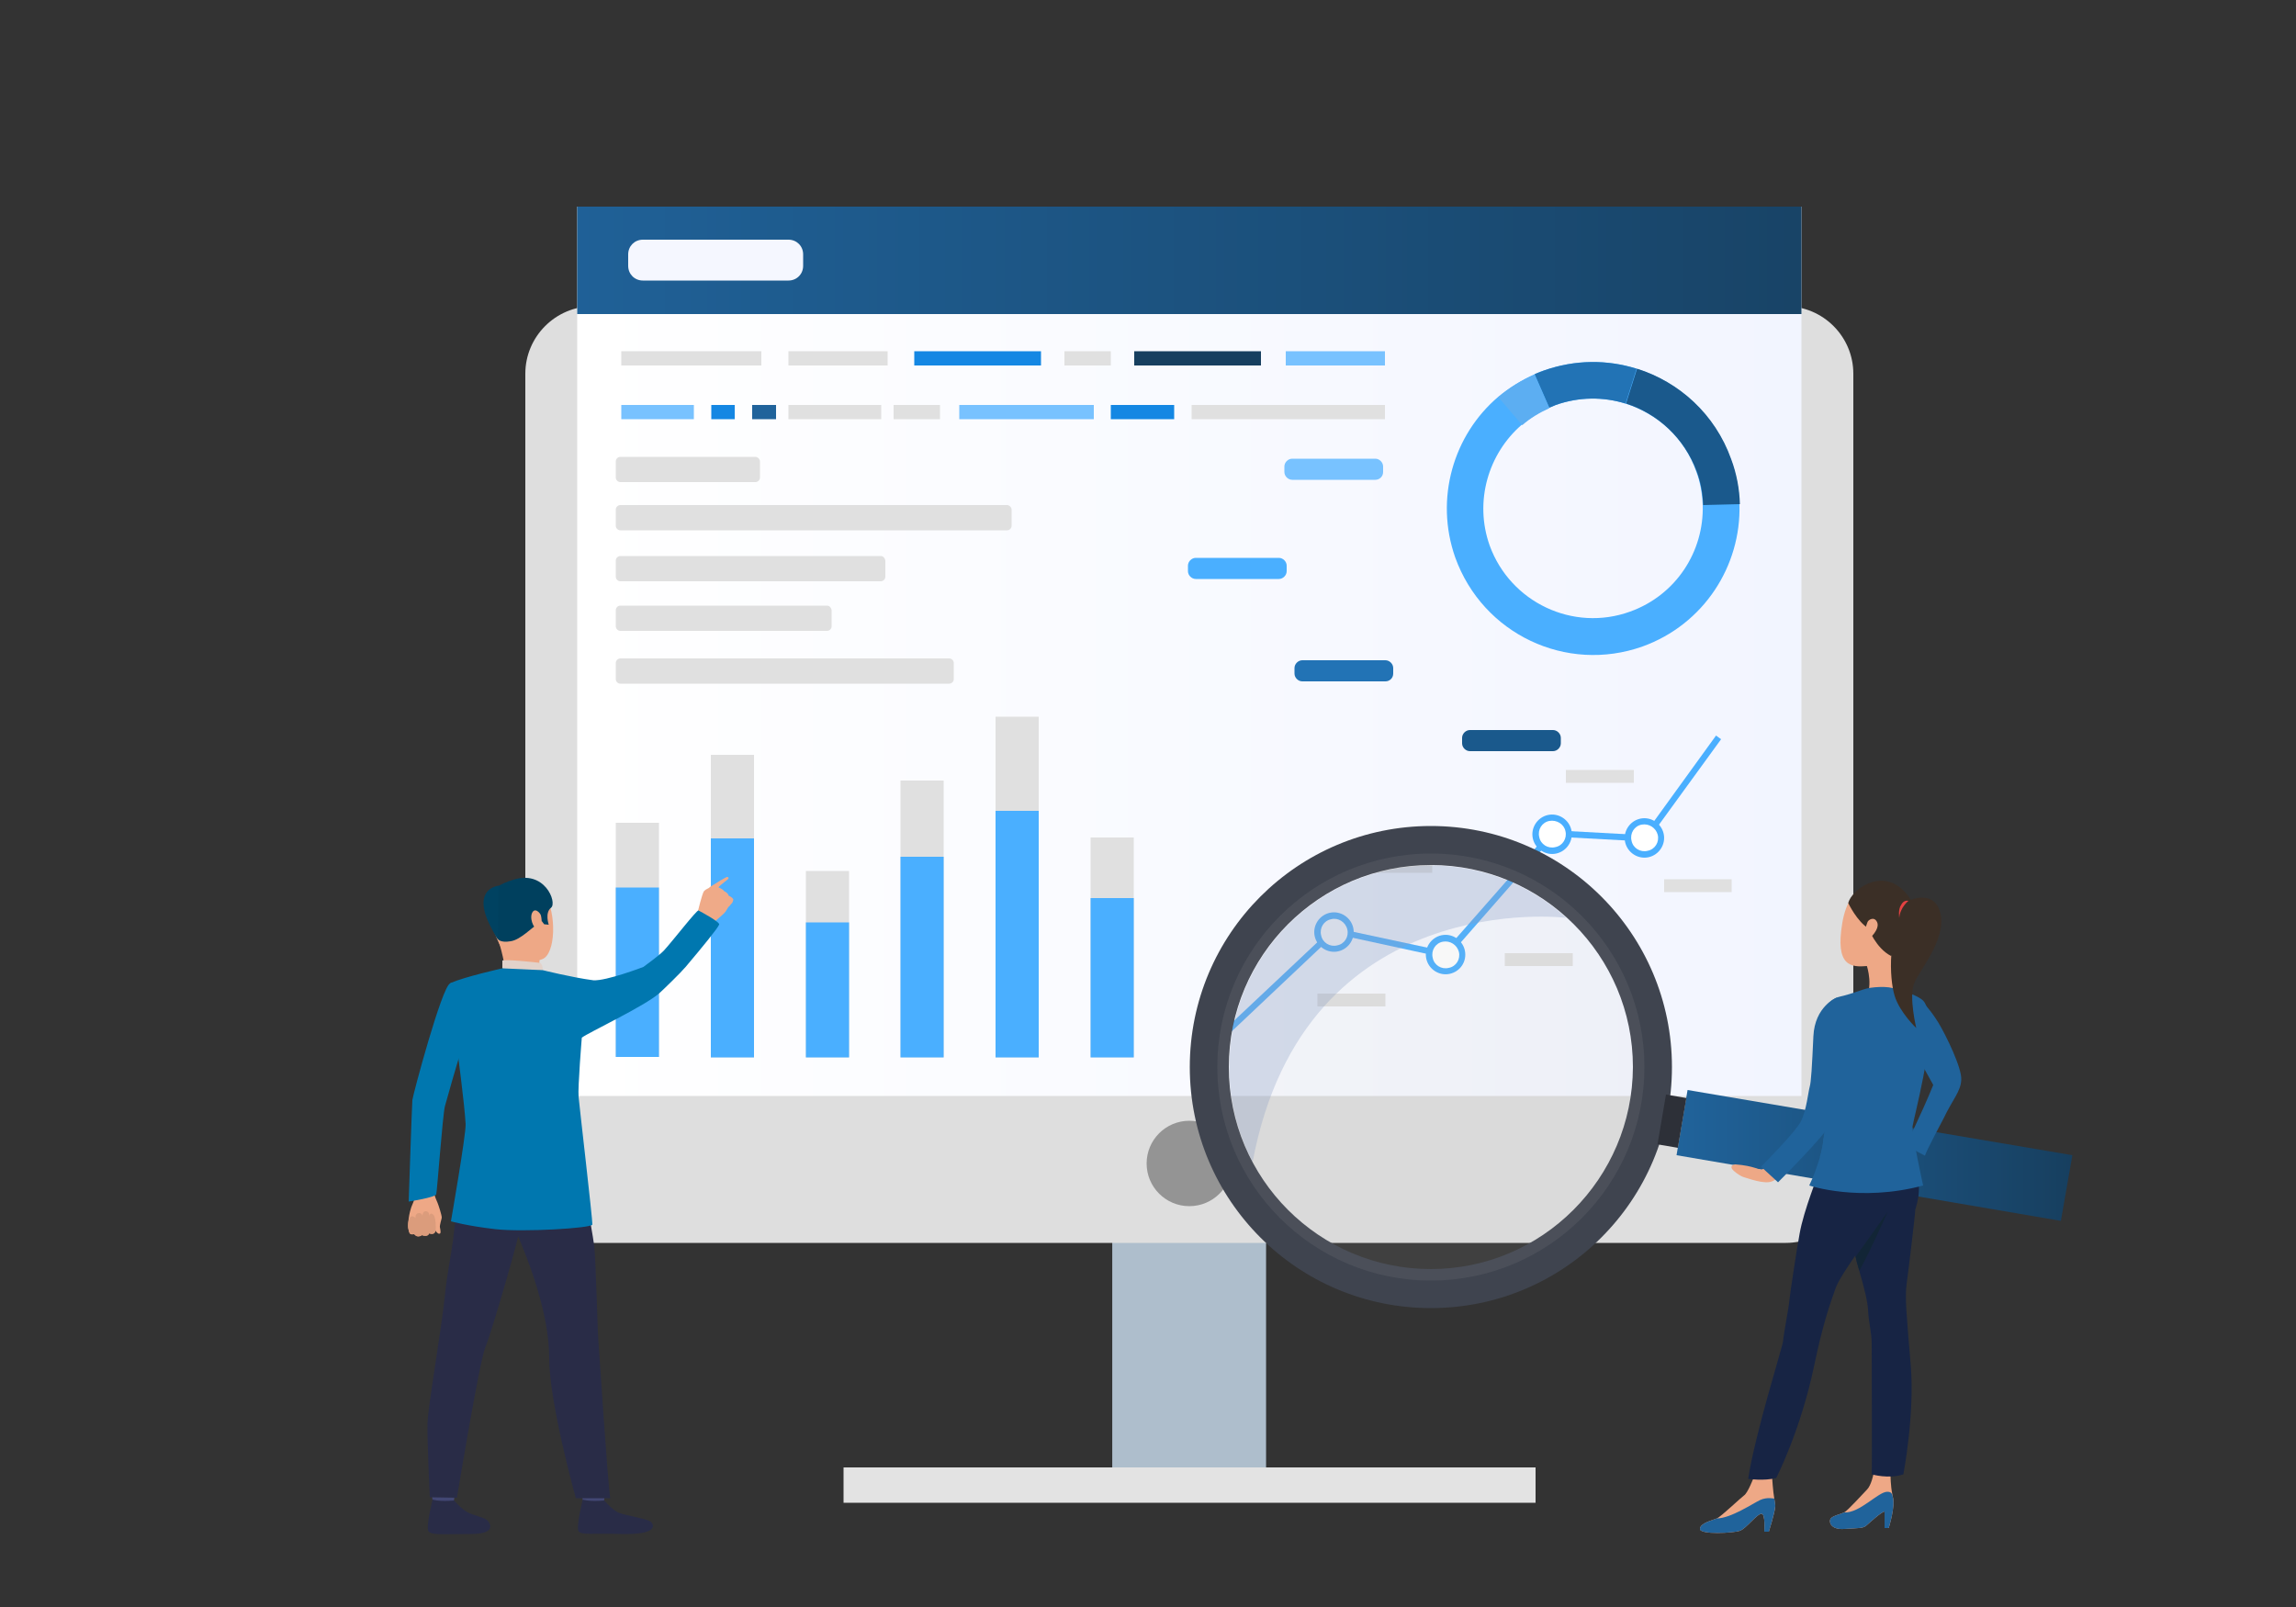 <?xml version="1.0" encoding="UTF-8"?> <!-- Generator: Adobe Illustrator 21.0.2, SVG Export Plug-In . SVG Version: 6.00 Build 0) --> <svg xmlns="http://www.w3.org/2000/svg" xmlns:xlink="http://www.w3.org/1999/xlink" version="1.1" id="Слой_1" x="0px" y="0px" viewBox="0 105 500 350" style="enable-background:new 0 105 500 350;" xml:space="preserve"><rect x="0" y="105" width="500" height="350" fill="#333333" stroke="none"/> <style type="text/css"> .st0{fill:#AEBECC;} .st1{fill:#DEDEDE;} .st2{fill:url(#SVGID_1_);} .st3{fill:url(#SVGID_2_);} .st4{fill:#949494;} .st5{fill:#E3E3E3;} .st6{fill:#F5F7FF;} .st7{fill:#E0E0E0;} .st8{fill:#4AAFFF;} .st9{fill:#EEA886;} .st10{fill:#DB9C7C;} .st11{fill:#0077AF;} .st12{fill:#EAD8CF;} .st13{fill:#DA9B5B;} .st14{fill:#424773;} .st15{fill:#292C47;} .st16{fill:#00405E;} .st17{fill:#E2D2CA;} .st18{fill:#004261;} .st19{fill:#EFAA88;} .st20{fill:#1A598C;} .st21{fill:#2273B5;} .st22{fill:#5CAEF2;} .st23{fill:#78C2FF;} .st24{fill:#FFFFFF;} .st25{fill:#20639b;} .st26{fill:url(#SVGID_3_);} .st27{fill:#2D3038;} .st28{fill:#172444;} .st29{fill:#122536;} .st30{fill:#20639b;} .st31{fill:#3B2F26;} .st32{fill:#E54242;} .st33{fill:#20639b;} .st34{opacity:0.1;fill:#B8B8B8;} .st35{opacity:0.3;fill:#869AC2;} .st36{fill:#3F444F;} .st37{fill:#1487E3;} .st38{fill:#173f5f;} .st39{fill:#20639b;} #st-loading { transform-origin: center; transform-box: fill-box; animation: spin-load 2s linear infinite; -webkit-animation: spin-load 2s linear infinite; } #effect-2{ animation: effect-2 5s linear infinite 1s ; -webkit-animation: effect-2 5s linear infinite 1s ; -o-animation-fill-mode: forwards; transform-origin: center; transform-box: fill-box } #effect-3{ animation: effect-3 6s linear infinite ; -webkit-animation: effect-3 6s linear infinite ; } @keyframes effect-2 { 0% { -webkit-transform: scale(1); transform: scale(1); } 50% { -webkit-transform: scale(.6); transform: scale(.6); } 100% { -webkit-transform: scale(1); transform: scale(1); } } @-webkit-keyframes effect-3 { 0% { -webkit-transform: translateX(0); transform: translateX(0); } 50% { -webkit-transform: translateX(-120px); transform: translateX(-120px); } 100% { -webkit-transform: translateX(0); transform: translateX(0); } } @keyframes effect-3 { 0% { -webkit-transform: translateX(0); transform: translateX(0); } 50% { -webkit-transform: translateX(-120px) translateY(-10px) rotateX(20deg); transform: translateX(-120px) translateY(-10px) rotateX(20deg); } 100% { -webkit-transform: translateX(0); transform: translateX(0); } } /*start spin-load*/ @-webkit-keyframes spin-load { 0% { transform: rotate(0deg); -webkit-transform: rotate(0deg); } 100% { transform: rotate(360deg); -webkit-transform: rotate(360deg); } } @keyframes spin-load { 0% { transform: rotate(0deg); -webkit-transform: rotate(0deg); } 100% { transform: rotate(360deg); -webkit-transform: rotate(360deg); } } /*end spin-load*/ @supports (-ms-ime-align:auto){#st-loading{animation-name:none}}@supports (-ms-accelerator:true){#st-loading{animation-name:none}}</style> <g> <g> <g> <rect x="242.3" y="326.7" transform="matrix(-1 -1.224647e-16 1.224647e-16 -1 518.013 755.119)" class="st0" width="33.5" height="101.7"></rect> </g> <g> <path class="st1" d="M129.1,375.7h259.8c8.1,0,14.7-6.6,14.7-14.7V186.4c0-8.1-6.6-14.7-14.7-14.7H129.1 c-8.1,0-14.7,6.6-14.7,14.7V361C114.4,369.1,121,375.7,129.1,375.7z"></path> </g> <g> <linearGradient id="SVGID_1_" gradientUnits="userSpaceOnUse" x1="125.723" y1="246.839" x2="392.29" y2="246.839"> <stop offset="0" style="stop-color:#FFFFFF"></stop> <stop offset="1" style="stop-color:#F2F5FF"></stop> </linearGradient> <polygon class="st2" points="125.7,343.7 392.3,343.7 392.3,150 125.7,150 "></polygon> </g> <g> <linearGradient id="SVGID_2_" gradientUnits="userSpaceOnUse" x1="435.594" y1="161.654" x2="103.339" y2="161.654"> <stop offset="0" style="stop-color:#173f5f"></stop> <stop offset="1" style="stop-color:#20639b"></stop> </linearGradient> <polygon class="st3" points="125.7,173.4 392.3,173.4 392.3,150 125.7,150 "></polygon> </g> <g> <circle class="st4" cx="259" cy="358.4" r="9.3"></circle> </g> <rect x="183.7" y="424.6" class="st5" width="150.7" height="7.7"></rect> <path class="st6" d="M171.7,166.1H140c-1.8,0-3.2-1.4-3.2-3.2v-2.5c0-1.8,1.4-3.2,3.2-3.2h31.7c1.8,0,3.2,1.4,3.2,3.2v2.5 C174.9,164.7,173.5,166.1,171.7,166.1z"></path> <g id="effect-2"> <rect x="134.1" y="284.2" class="st7" width="9.4" height="51"></rect> <rect x="154.8" y="269.4" class="st7" width="9.4" height="65.9"></rect> <rect x="175.5" y="294.7" class="st7" width="9.4" height="40.6"></rect> <rect x="196.1" y="275" class="st7" width="9.4" height="60.3"></rect> <rect x="216.8" y="261.1" class="st7" width="9.4" height="74.2"></rect> <rect x="237.5" y="287.4" class="st7" width="9.4" height="47.9"></rect> <rect x="134.1" y="298.3" class="st8" width="9.4" height="36.9"></rect> <rect x="154.8" y="287.6" class="st8" width="9.4" height="47.7"></rect> <rect x="175.5" y="305.9" class="st8" width="9.4" height="29.4"></rect> <rect x="196.1" y="291.6" class="st8" width="9.4" height="43.7"></rect> <rect x="216.8" y="281.6" class="st8" width="9.4" height="53.7"></rect> <rect x="237.5" y="300.6" class="st8" width="9.4" height="34.7"></rect> </g> <g> <g> <g> <g> <path class="st9" d="M94,363.5c0,0,0.5,0.9,0.6,1.6c0.1,0.6,0.5,1.4,0.7,1.9c0.2,0.5,0.9,2.6,0.9,3.2c0,0.2-0.5,1.7-0.4,2.1 c0.1,0.5,0.3,1.4-0.1,1.4c-0.4,0.1-0.9-0.7-0.9-0.7s0,0.4-0.3,0.6c-0.7,0.3-1,0-1,0s-0.3,0.5-0.6,0.5c-0.7,0.1-1-0.1-1-0.1 s-0.3,0.3-0.8,0.3c-0.6,0-0.9-0.5-0.9-0.5s-0.8,0.2-1-0.2c-0.2-0.4-0.2-0.7-0.3-1.1c-0.1-0.3,0-3.3,1-5.4 c1-2.1-0.3-4.2-0.3-4.2L94,363.5z"></path> </g> </g> </g> <g> <g> <path class="st10" d="M94.9,372.7c0,0,0.1-2.7-0.6-3.2c-0.7-0.6-0.8,0.4-0.8,0.4s0.1-1-0.7-1.1c-0.8-0.1-0.8,1-0.8,1 s-0.1-0.7-0.9-0.6c-0.8,0.2-0.6,1.1-0.6,1.1s-0.8-0.9-1.3,0c-0.8,1.5,0,3.2,0,3.2s0.2,0.4,1,0.2c0,0,0.5,1,1.7,0.3 c0,0,1.2,0.6,1.6-0.4C93.5,373.6,94.8,374.3,94.9,372.7z"></path> </g> </g> <path class="st11" d="M103,325.1c0,0-4.6,15.2-6.1,20.8c-0.5,1.8-1.7,18.5-1.9,19.2c-0.2,0.7-6,1.6-6,1.6s0.7-21,0.8-22.1 c0.1-1.1,6.4-24.6,8.2-25.4c1.4-0.6,2.1-0.1,3.8,1.2C104.3,322.1,103,325.1,103,325.1z"></path> <g> <g> <path class="st12" d="M127.3,329.2l1.2-0.4c0,0-1.5-3.4-2.1-3.4c-0.7,0.1-1.7,0.3-1.7,0.3L127.3,329.2z"></path> </g> </g> <g> <g> <path class="st13" d="M127.6,329.8c-0.2-0.1-2.5-4.6-2.5-4.6l-5,0.7l2.7,5.3L127.6,329.8z"></path> </g> </g> <g> <g> <path class="st14" d="M99.3,428.8c0,0-0.4,2.9-0.5,3.3c-0.1,0.4-4.6-0.3-4.6-0.3l-0.4-3.4C93.8,428.4,98.7,428.4,99.3,428.8z"></path> </g> </g> <g> <g> <path class="st15" d="M98.9,431.8c0,0,1.4,1.7,2.8,2.5c1.4,0.8,3.6,1.1,4.4,1.8c0.6,0.6,2.2,3-3.6,3c-5.8,0-8.6,0.3-9.2-0.6 c-0.6-0.9,0.9-6.9,0.9-6.9S95.5,432.1,98.9,431.8z"></path> </g> </g> <g> <g> <path class="st14" d="M132,428.8c0,0-0.4,2.9-0.5,3.3c-0.1,0.4-4.6-0.3-4.6-0.3l-0.4-3.4C126.6,428.4,131.5,428.4,132,428.8z"></path> </g> </g> <g> <g> <path class="st15" d="M131.6,431.8c0,0,1.4,1.7,2.8,2.5c1.4,0.8,6.6,1.4,7.4,2.2c0.6,0.6,1.6,2.8-6.6,2.6 c-5.8-0.2-8.6,0.3-9.2-0.6c-0.6-0.9,0.9-6.9,0.9-6.9S128.2,432.1,131.6,431.8z"></path> </g> </g> <g> <g> <path class="st15" d="M103.1,354.7c0,0-4.3,6.8-4,13c0.3,6.2-1.6,12.9-2.2,19.3c-0.7,7.2-3.7,24.2-3.8,28 c-0.1,3.8,0.5,16.1,0.5,16.1l5.9,0.1c0,0,4.9-29.7,6.2-32.8c1.3-3,7.6-24.7,7.8-27.1C113.8,369.1,103.1,354.7,103.1,354.7z"></path> </g> </g> <g> <g> <path class="st15" d="M125.7,355.6c0,0,3.2,16.9,3.7,20.7c0.4,3.8,0.7,18.3,0.9,20.6c0.2,2.4,2,30.8,2.6,34.4h-7.5 c0,0-5.8-20.7-5.8-30.5c0-9.8-4.5-21.3-7.3-27.8s-9.5-6.6-11.3-18.6C100.9,354.4,123.3,351.8,125.7,355.6z"></path> </g> </g> <g> <g> <path class="st9" d="M110.2,297.4c0,0,5.8-2.2,8.4,2.2c2.7,4.4,2.4,13.2-0.5,14.3c-2.9,1.1-7.3,0.5-8.8-2.2 c-1.5-2.7-2.8-6.7-2.8-9.4C106.7,299.6,108.7,298.1,110.2,297.4z"></path> </g> </g> <g> <g> <path class="st9" d="M117.5,314c0,0-0.2,1.6,0.2,2.3c0.4,0.8-7.5,0.8-7.5,0.8s-0.6-4.2-1.8-7.7 C107.2,305.9,117.5,314,117.5,314z"></path> </g> </g> <g> <g> <path class="st16" d="M108.4,309.5c0,0,0.5,0.9,2.8,0.5c2.2-0.3,4.9-3.3,5.8-3.6c0.9-0.3,0.9-0.9,0.9-0.9l0.6,0.8l1,0.1 c0,0-0.9-2.6,0.5-3.7c1.4-1.1-1.4-8.5-8.5-6c0,0-5.5,1.5-5.3,4.6C106.4,304.4,107.1,307.9,108.4,309.5z"></path> </g> </g> <g> <g> <path class="st17" d="M118.2,316.3c0,0,0-1.5-0.7-1.6c-0.7-0.1-7.3-0.8-8.1-0.5v1.7C109.3,315.9,110.9,316.9,118.2,316.3z"></path> </g> </g> <g> <g> <path class="st9" d="M117.8,304.4c-0.1-0.5-1.4-2-2-0.4c-0.5,1.6,0.8,3.7,1.5,3.6C118,307.4,118.1,305.7,117.8,304.4z"></path> </g> </g> <g> <g> <path class="st11" d="M144.6,333.6C144.6,333.6,144.6,333.6,144.6,333.6C144.6,333.6,144.6,333.6,144.6,333.6z"></path> </g> </g> <g> <g> <path class="st18" d="M108.6,297.9c0,0-7.3,0.6-0.2,11.6L108.6,297.9z"></path> </g> </g> <path class="st19" d="M158.7,300.1c-0.2-0.7-1-1-1-1c-0.3-0.5-1.2-0.8-1.2-0.8c0,0,0-0.1,0-0.1c0.5-0.6,2-1.6,2.1-1.8 c0.1-0.2,0.1-0.3-0.2-0.4c-0.2-0.1-2.7,1.5-3.5,2c-0.2,0.1-0.4,0.2-0.4,0.3c-0.2,0.2-0.7,0.3-1.1,0.7c0,0-0.1,0.1-0.1,0.1 c-0.4,0.5-1.4,4.7-1.4,4.7l1.7,0.8l1.7,1.4c0,0,1.9-1.6,2.4-2.1c0.5-0.5,0.7-1.1,0.9-1.3c0-0.1,0.1-0.1,0.2-0.2 c0.2-0.3,0.6-0.7,0.6-0.7c0.2-0.2,0.3-0.8,0.3-0.8C159.5,300.4,158.7,300.1,158.7,300.1z"></path> <g> <g> <path class="st11" d="M129.2,318.5c-4.6-0.6-11-2.2-11-2.2l-8.8-0.4c0,0-8.1,1.8-11.3,3.2c-0.3,0.1-0.3,7.2-1.1,9.1l2.6,5.6 c0,0,1.5,11.1,1.8,16c0.1,2.3-3.2,21.2-3.2,21.2s3.5,1,9.6,1.7c6,0.7,21.1-0.2,21.2-1c0.1-0.7-2.9-26.5-3-27.8 c-0.2-2,0.7-12.9,0.7-12.9c1.4-1.1,13.6-6.8,16.9-9.7c0.9-0.8,4.7-4.5,5.7-5.7c3.8-4.5,6.9-8.3,7.3-9.2 c0.4-0.5-4.1-2.9-4.5-3.1c-0.4-0.1-5.5,6.5-7.5,8.7c-0.9,1-4.5,3.6-4.5,3.6S132,318.7,129.2,318.5z"></path> </g> </g> </g> <path class="st7" d="M206.7,248.4h-71.6c-0.5,0-1,0.4-1,1v3.5c0,0.5,0.4,1,1,1h71.6c0.5,0,1-0.4,1-1v-3.5 C207.7,248.9,207.3,248.4,206.7,248.4z"></path> <path class="st7" d="M180.1,236.9h-45c-0.5,0-1,0.4-1,1v3.5c0,0.5,0.4,1,1,1h45c0.5,0,1-0.4,1-1v-3.5 C181,237.3,180.6,236.9,180.1,236.9z"></path> <path class="st7" d="M191.8,226.1h-56.7c-0.5,0-1,0.4-1,1v3.5c0,0.5,0.4,1,1,1h56.7c0.5,0,1-0.4,1-1v-3.5 C192.7,226.5,192.3,226.1,191.8,226.1z"></path> <path class="st7" d="M219.3,215h-84.2c-0.5,0-1,0.4-1,1v3.5c0,0.5,0.4,1,1,1h84.2c0.5,0,1-0.4,1-1V216 C220.3,215.5,219.8,215,219.3,215z"></path> <path class="st7" d="M164.5,204.5h-29.4c-0.5,0-1,0.4-1,1v3.5c0,0.5,0.4,1,1,1h29.4c0.5,0,1-0.4,1-1v-3.5 C165.5,205,165,204.5,164.5,204.5z"></path> <g id="st-loading"> <g> <g> <path class="st8" d="M357.7,245.8c13.3-4.8,21.5-17.5,21.1-31c-0.1-3.3-0.7-6.5-1.9-9.8c-3.5-9.8-11.3-16.8-20.5-19.7 c-6.4-2-13.4-2-20.2,0.4c-0.7,0.2-1.3,0.5-2,0.8c-2.9,1.3-5.6,3-7.9,4.9c-9.8,8.3-13.9,22.2-9.4,35 C322.9,243.1,341.1,251.7,357.7,245.8z M324.4,223.8c-3.4-9.6-0.3-20,7-26.3c1.8-1.5,3.7-2.7,5.9-3.7c0.5-0.2,1-0.4,1.5-0.6 c5.1-1.8,10.4-1.8,15.2-0.3c6.9,2.2,12.8,7.4,15.4,14.8c0.9,2.4,1.3,4.9,1.4,7.3c0.3,10.1-5.8,19.6-15.8,23.2 C342.6,242.7,328.9,236.2,324.4,223.8z"></path> </g> </g> <g> <g> <path class="st20" d="M354.1,192.9l2.4-7.6c9.2,2.9,17,9.9,20.5,19.7c1.2,3.2,1.8,6.5,1.9,9.8l-8,0.2c-0.1-2.4-0.5-4.9-1.4-7.3 C366.8,200.4,361,195.1,354.1,192.9z"></path> </g> </g> <g> <g> <path class="st21" d="M337.4,193.8l-3.2-7.3c0.6-0.3,1.3-0.5,2-0.8c6.8-2.4,13.8-2.4,20.2-0.4l-2.4,7.6 c-4.8-1.5-10.1-1.5-15.2,0.3C338.4,193.4,337.9,193.6,337.4,193.8z"></path> </g> </g> <g> <g> <path class="st22" d="M326.3,191.5c2.3-2,5-3.7,7.9-4.9l3.2,7.3c-2.2,1-4.2,2.2-5.9,3.7L326.3,191.5z"></path> </g> </g> </g> <path class="st23" d="M299.5,209.5h-18.1c-0.9,0-1.7-0.8-1.7-1.7v-1.2c0-0.9,0.8-1.7,1.7-1.7h18.1c0.9,0,1.7,0.8,1.7,1.7v1.2 C301.2,208.8,300.4,209.5,299.5,209.5z"></path> <path class="st8" d="M278.5,231.1h-18.1c-0.9,0-1.7-0.8-1.7-1.7v-1.2c0-0.9,0.8-1.7,1.7-1.7h18.1c0.9,0,1.7,0.8,1.7,1.7v1.2 C280.2,230.3,279.4,231.1,278.5,231.1z"></path> <path class="st21" d="M301.7,253.4h-18.1c-0.9,0-1.7-0.8-1.7-1.7v-1.2c0-0.9,0.8-1.7,1.7-1.7h18.1c0.9,0,1.7,0.8,1.7,1.7v1.2 C303.4,252.7,302.6,253.4,301.7,253.4z"></path> <path class="st20" d="M338.2,268.6h-18.1c-0.9,0-1.7-0.8-1.7-1.7v-1.2c0-0.9,0.8-1.7,1.7-1.7h18.1c0.9,0,1.7,0.8,1.7,1.7v1.2 C339.9,267.8,339.1,268.6,338.2,268.6z"></path> <g> <g> <g> <g> <g> <g> <polygon class="st8" points="267.2,330.6 266.3,329.6 290.3,307 314.6,312.2 337.8,285.8 358,286.9 373.7,265.2 374.8,266 358.6,288.3 338.3,287.2 315.1,313.7 290.7,308.4 "></polygon> </g> </g> </g> </g> <g> <g> <g> <ellipse transform="matrix(0.977 -0.212 0.212 0.977 -59.114 73.731)" class="st24" cx="314.8" cy="313" rx="3.6" ry="3.6"></ellipse> </g> </g> </g> <g> <g> <g> <path class="st8" d="M315.7,317.1c-2.3,0.5-4.6-1-5.1-3.3c-0.5-2.3,1-4.6,3.3-5.1c2.3-0.5,4.6,1,5.1,3.3 C319.5,314.4,318,316.6,315.7,317.1z M314.2,310.1c-1.6,0.3-2.6,1.9-2.2,3.5c0.3,1.6,1.9,2.6,3.5,2.2 c1.6-0.3,2.6-1.9,2.2-3.5C317.3,310.8,315.8,309.8,314.2,310.1z"></path> </g> </g> </g> <g> <g> <g> <ellipse transform="matrix(0.977 -0.211 0.211 0.977 -52.999 77.997)" class="st24" cx="338" cy="286.7" rx="3.6" ry="3.6"></ellipse> </g> </g> </g> <g> <g> <g> <path class="st8" d="M338.9,290.9c-2.3,0.5-4.6-1-5.1-3.3c-0.5-2.3,1-4.6,3.3-5.1c2.3-0.5,4.6,1,5.1,3.3 C342.7,288.1,341.2,290.4,338.9,290.9z M337.4,283.8c-1.6,0.3-2.6,1.9-2.2,3.5c0.3,1.6,1.9,2.6,3.5,2.2 c1.6-0.3,2.6-1.9,2.2-3.5C340.6,284.5,339,283.5,337.4,283.8z"></path> </g> </g> </g> <g> <g> <g> <ellipse transform="matrix(0.977 -0.212 0.212 0.977 -52.746 82.323)" class="st24" cx="358.1" cy="287.5" rx="3.6" ry="3.6"></ellipse> </g> </g> </g> <g> <g> <g> <path class="st8" d="M359,291.7c-2.3,0.5-4.6-1-5.1-3.3c-0.5-2.3,1-4.6,3.3-5.1c2.3-0.5,4.6,1,5.1,3.3 C362.8,288.9,361.3,291.2,359,291.7z M357.5,284.6c-1.6,0.3-2.6,1.9-2.2,3.5c0.3,1.6,1.9,2.6,3.5,2.2 c1.6-0.3,2.6-1.9,2.2-3.5C360.6,285.3,359.1,284.3,357.5,284.6z"></path> </g> </g> </g> <g> <g> <g> <ellipse transform="matrix(0.977 -0.212 0.212 0.977 -58.623 68.473)" class="st24" cx="290.5" cy="308" rx="3.6" ry="3.6"></ellipse> </g> </g> </g> <g> <g> <g> <path class="st8" d="M291.4,312.2c-2.3,0.5-4.6-1-5.1-3.3c-0.5-2.3,1-4.6,3.3-5.1c2.3-0.5,4.6,1,5.1,3.3 C295.2,309.4,293.7,311.7,291.4,312.2z M289.9,305.2c-1.6,0.3-2.6,1.9-2.2,3.5c0.3,1.6,1.9,2.6,3.5,2.2 c1.6-0.3,2.6-1.9,2.2-3.5C293,305.8,291.4,304.8,289.9,305.2z"></path> </g> </g> </g> </g> <g> <rect x="286.9" y="321.4" class="st7" width="14.8" height="2.8"></rect> </g> <g> <rect x="297.1" y="292.3" class="st7" width="14.8" height="2.8"></rect> </g> <g> <rect x="327.7" y="312.6" class="st7" width="14.8" height="2.8"></rect> </g> <g> <rect x="341" y="272.7" class="st7" width="14.8" height="2.8"></rect> </g> <g> <rect x="362.4" y="296.5" class="st7" width="14.7" height="2.8"></rect> </g> </g> <g id="effect-3"> <g id="effect-1"> <path class="st36" d="M311.6,284.9c-29,0-52.5,23.5-52.5,52.5c0,29,23.5,52.5,52.5,52.5c29,0,52.5-23.5,52.5-52.5 C364.1,308.4,340.6,284.9,311.6,284.9z M311.6,381.4c-24.3,0-44-19.7-44-44c0-24.3,19.7-44,44-44c24.3,0,44,19.7,44,44 C355.5,361.7,335.8,381.4,311.6,381.4z"></path> <polygon class="st26" points="448.8,370.9 365.1,356.6 367.5,342.4 451.3,356.6 "></polygon> </g> <rect x="361.8" y="343.6" transform="matrix(0.986 0.168 -0.168 0.986 63.791 -56.182)" class="st27" width="4.5" height="11"></rect> <path class="st25" d="M416.8,333.7c0,0-5.5-12.4,0.9-11.4c0,0,2.2,1.8,4.4,5.4c1.7,2.8,5.2,10,5,12.5c-0.1,2.5-1.9,4.3-3.8,8.3 c0,0-3.9,7.3-4.1,8.2l-4.2-2.2c0,0,3.5-7,6-13.2L416.8,333.7z"></path> <linearGradient id="SVGID_3_" gradientUnits="userSpaceOnUse" x1="-11528.422" y1="356.613" x2="-11442.283" y2="356.613" gradientTransform="matrix(-1 0 0 1 -11077.161 0)"> <stop offset="0" style="stop-color:#173f5f"></stop> <stop offset="1" style="stop-color:#20639b"></stop> </linearGradient> <path class="st9" d="M385.2,438.6h-1c0,0,0.3-3.9-0.6-3.9c-1,0-3.3,3.2-4.7,3.7c-1.4,0.5-8.7,0.9-8.7-0.4c0-1.3,2.8-1.9,3.7-2.3 c0.9-0.4,5.2-4.5,5.9-5c0.8-0.5,2.1-3.9,2.1-3.9l4-0.2c0,0,0.2,3.2,0.5,4.9c0.1,0.6,0.2,1.2,0.2,1.6 C386.5,434.5,385.2,438.6,385.2,438.6z"></path> <path class="st9" d="M411.3,437.8h-0.9v-3.6c-0.7,0.1-3.1,2.3-3.9,3c-0.7,0.7-1.8,0.6-4.9,0.8c-3.1,0.2-3.4-1.7-2.9-2.3 s2.1-0.9,2.9-1.3c0.8-0.4,4.1-4.1,5-5c0.9-0.9,1.4-3.4,1.4-3.4l3.7,0.3c0,0,0,2.3,0.4,4.2v0c0,0,0,0,0,0c0,0.2,0.1,0.3,0.1,0.5 C412.8,433.1,411.3,437.8,411.3,437.8z"></path> <path class="st28" d="M397.7,355.7c0,0-1.4,3.3-1.5,4.1c-0.1,0.8-3.4,8.7-4.3,13.9c-0.6,3.2-2.1,13.1-2.2,14.3 c-0.2,2.2-1.2,6.9-1.4,9.1c-0.1,1.2-6.1,20.1-7.6,30c0,0,3.5,0.5,6.1-0.2c0,0,5.3-10.2,8.3-24.6c1.8-8.7,3.4-13.3,4.7-16.9 c1.4-3.6,9.2-13.7,10-14.9c0.8-1.1,5.9-7.4,1.1-14.3C406,349.4,397.7,355.7,397.7,355.7z"></path> <path class="st28" d="M415.2,384.7c-0.4,2.9,0,6.8,0.9,17.6c0.9,10.7-1.6,23.8-1.6,23.8c-3.2,1.1-6.9,0-6.9,0 c0.1-0.8,0-26.2,0-28.5s-0.7-4.8-0.8-7.4c-0.1-1.8-0.9-5-1.9-8.4c-0.3-1-0.6-2-0.8-3c0,0,0,0,0,0c-0.2-0.5-0.3-1.1-0.5-1.6 c-1.3-4.5-3.1-22-3.1-22s9.7-7.9,14.5-0.5c4.7,7.4,2.3,12.8,2.1,13.7C417.1,369.3,415.6,381.8,415.2,384.7z"></path> <path class="st29" d="M411.1,368.9c-0.1,0.2-4.9,10.9-6.2,12.8c-0.3-1-0.6-2-0.8-3c0,0,0,0,0,0S411,369.1,411.1,368.9z"></path> <path class="st25" d="M411.3,437.8h-0.9v-3.6c-0.7,0.1-3.1,2.3-3.9,3c-0.7,0.7-1.8,0.6-4.9,0.8c-3.1,0.2-3.4-1.7-2.9-2.3 s2.1-0.9,2.9-1.3c3.4,0.2,7.4-4.5,9.4-4.5c1,0,1,0.6,1.1,0.7v0c0,0,0,0,0,0c0,0.2,0.1,0.3,0.1,0.5 C412.8,433.1,411.3,437.8,411.3,437.8z"></path> <path class="st25" d="M385.2,438.6h-1c0,0,0.3-3.9-0.6-3.9c-1,0-3.3,3.2-4.7,3.7c-1.4,0.5-8.7,0.9-8.7-0.4c0-1.3,2.8-1.9,3.7-2.3 c3,0,7.9-3.3,9.4-4c1.5-0.7,3.1-0.3,3.1-0.3c0.1,0.6,0.2,1.2,0.2,1.6C386.5,434.5,385.2,438.6,385.2,438.6z"></path> <path class="st9" d="M406.3,314.6c0,0,1.6,4.1,0.3,7.3c0,0,5.7-0.4,5.9-1c0.2-0.7-0.2-6.8,0.6-8.7 C413.9,310.4,406.3,314.6,406.3,314.6z"></path> <path class="st30" d="M405.8,320.5c0,0-3.4,1.2-4.9,1.5c-1.5,0.3-4.7,1.8-4.4,7.5c0.3,5.7,1.2,10.6,1.6,13 c0.3,2.4,0.1,8.7-0.4,11.7c0,0,8.1,2,17.6,0c0,0-1.7-5.1-1.6-6.5c0-1.3,5.6-12.3,5.9-14c0.3-1.7,1.4-9.4-1.2-11.1 c-2.5-1.7-4.6-1.5-5.7-2.2C411.4,319.7,407.4,319.9,405.8,320.5z"></path> <path class="st30" d="M418.8,363.2c-13.8,3.7-24.8,0-24.8,0c1-2.1,1.7-4.1,2.3-6.1c0,0,0,0,0,0c0.4-1.4,0.7-2.8,0.8-4.1l0,0 c1.1-7.5-0.3-13.3-0.3-13.3c1.6-13.1,21.4-17,23-12.9c1.6,4.2-3.1,22-3.3,23.5C416.3,351.9,418.8,363.2,418.8,363.2z"></path> <path class="st9" d="M411.3,298.1c-2.3-0.8-8.5-1.6-10.1,7.9c-1.6,9.5,1.9,9.7,5.4,9.4c3.6-0.3,9.1-6.7,9.5-8.6 C416.6,304.8,417.9,300.3,411.3,298.1z"></path> <path class="st31" d="M402.5,301.7c0,0,1.9,4,4.4,5.5c0,0,1.6,4.3,4.9,6c0,0,8.9-5.9,3.8-13C410.4,293.2,403.1,298.8,402.5,301.7 z"></path> <path class="st9" d="M406.7,305.8c0.2-0.5,1.5-1.3,2.1,0.1c0.6,1.4-1.6,3.7-2.1,3.6C406.1,309.3,405.9,307.7,406.7,305.8z"></path> <path class="st31" d="M415.3,301.4c0.2-0.3,6.1-3,7.3,2.7c1.2,5.7-4.8,12.4-5.8,15.2c-1.1,2.9,0.5,9.6,0.5,9.6s-3.6-3.4-4.7-7 C411.4,318,411,308.1,415.3,301.4z"></path> <path class="st32" d="M415.6,301.2c0,0-1.8,1.4-2,3.7c0,0-0.3-1.8,0.4-2.8C414.6,300.9,415.6,301.2,415.6,301.2z"></path> <path class="st33" d="M396.3,357.1c0.4-1.4,0.7-2.8,0.8-4.1l0,0c0,0,0.9-1.9,1.2-2.9c0.3-0.9,2.6-12.3,2.6-12.3 S403.4,348.5,396.3,357.1z"></path> <path class="st9" d="M386.1,357.8c0,0-1.8,1.8-2.4,1.9c-0.6,0.2-1.7-0.8-5.8-1.1c-0.4,0-1,0.3-0.8,0.8c0.1,0.5,1.9,1.8,2.7,2 c0.8,0.2,4.4,1.6,6.1,0.9c1.8-0.7,2.9-2.9,2.9-2.9L386.1,357.8z"></path> <path class="st30" d="M399.9,322.3c0,0-4.7,1.9-5,8.4c-0.3,6.6-0.5,10-0.8,11c-0.3,1-0.7,5.1-1.9,7.5c-1.2,2.4-8.7,9.9-8.7,9.9 l3.7,3.4c0,0,10.6-10.6,11.2-12.5c0.6-1.9,3.3-15.4,3.5-17.7C402,330.6,404.4,322.5,399.9,322.3z"></path> <circle class="st34" cx="311.6" cy="337.4" r="46.5"></circle> <path class="st35" d="M341.1,304.9c0,0-57-7.1-68.3,53.1h0c-3.3-6.1-5.1-13.2-5.1-20.6c0-24.3,19.7-43.9,43.9-43.9 C322.9,293.5,333.3,297.8,341.1,304.9z"></path> </g> <g> <rect x="135.3" y="181.5" class="st7" width="30.5" height="3.1"></rect> </g> <g> <rect x="171.7" y="181.5" class="st7" width="21.6" height="3.1"></rect> </g> <g> <rect x="171.7" y="193.2" class="st7" width="20.2" height="3.1"></rect> </g> <g> <rect x="280" y="181.5" class="st23" width="21.6" height="3.1"></rect> </g> <g> <rect x="199.1" y="181.5" class="st37" width="27.6" height="3.1"></rect> </g> <g> <rect x="247" y="181.5" class="st38" width="27.6" height="3.1"></rect> </g> <g> <rect x="231.8" y="181.5" class="st7" width="10.1" height="3.1"></rect> </g> <g> <rect x="135.3" y="193.2" class="st23" width="15.8" height="3.1"></rect> </g> <g> <rect x="154.9" y="193.2" class="st37" width="5.1" height="3.1"></rect> </g> <g> <rect x="259.5" y="193.2" class="st7" width="42.1" height="3.1"></rect> </g> <g> <rect x="163.8" y="193.2" class="st39" width="5.2" height="3.1"></rect> </g> <g> <rect x="241.9" y="193.2" class="st37" width="13.8" height="3.1"></rect> </g> <g> <rect x="208.9" y="193.2" class="st23" width="29.3" height="3.1"></rect> </g> <g> <rect x="194.6" y="193.2" class="st7" width="10.1" height="3.1"></rect> </g> </g> </g> </svg> 